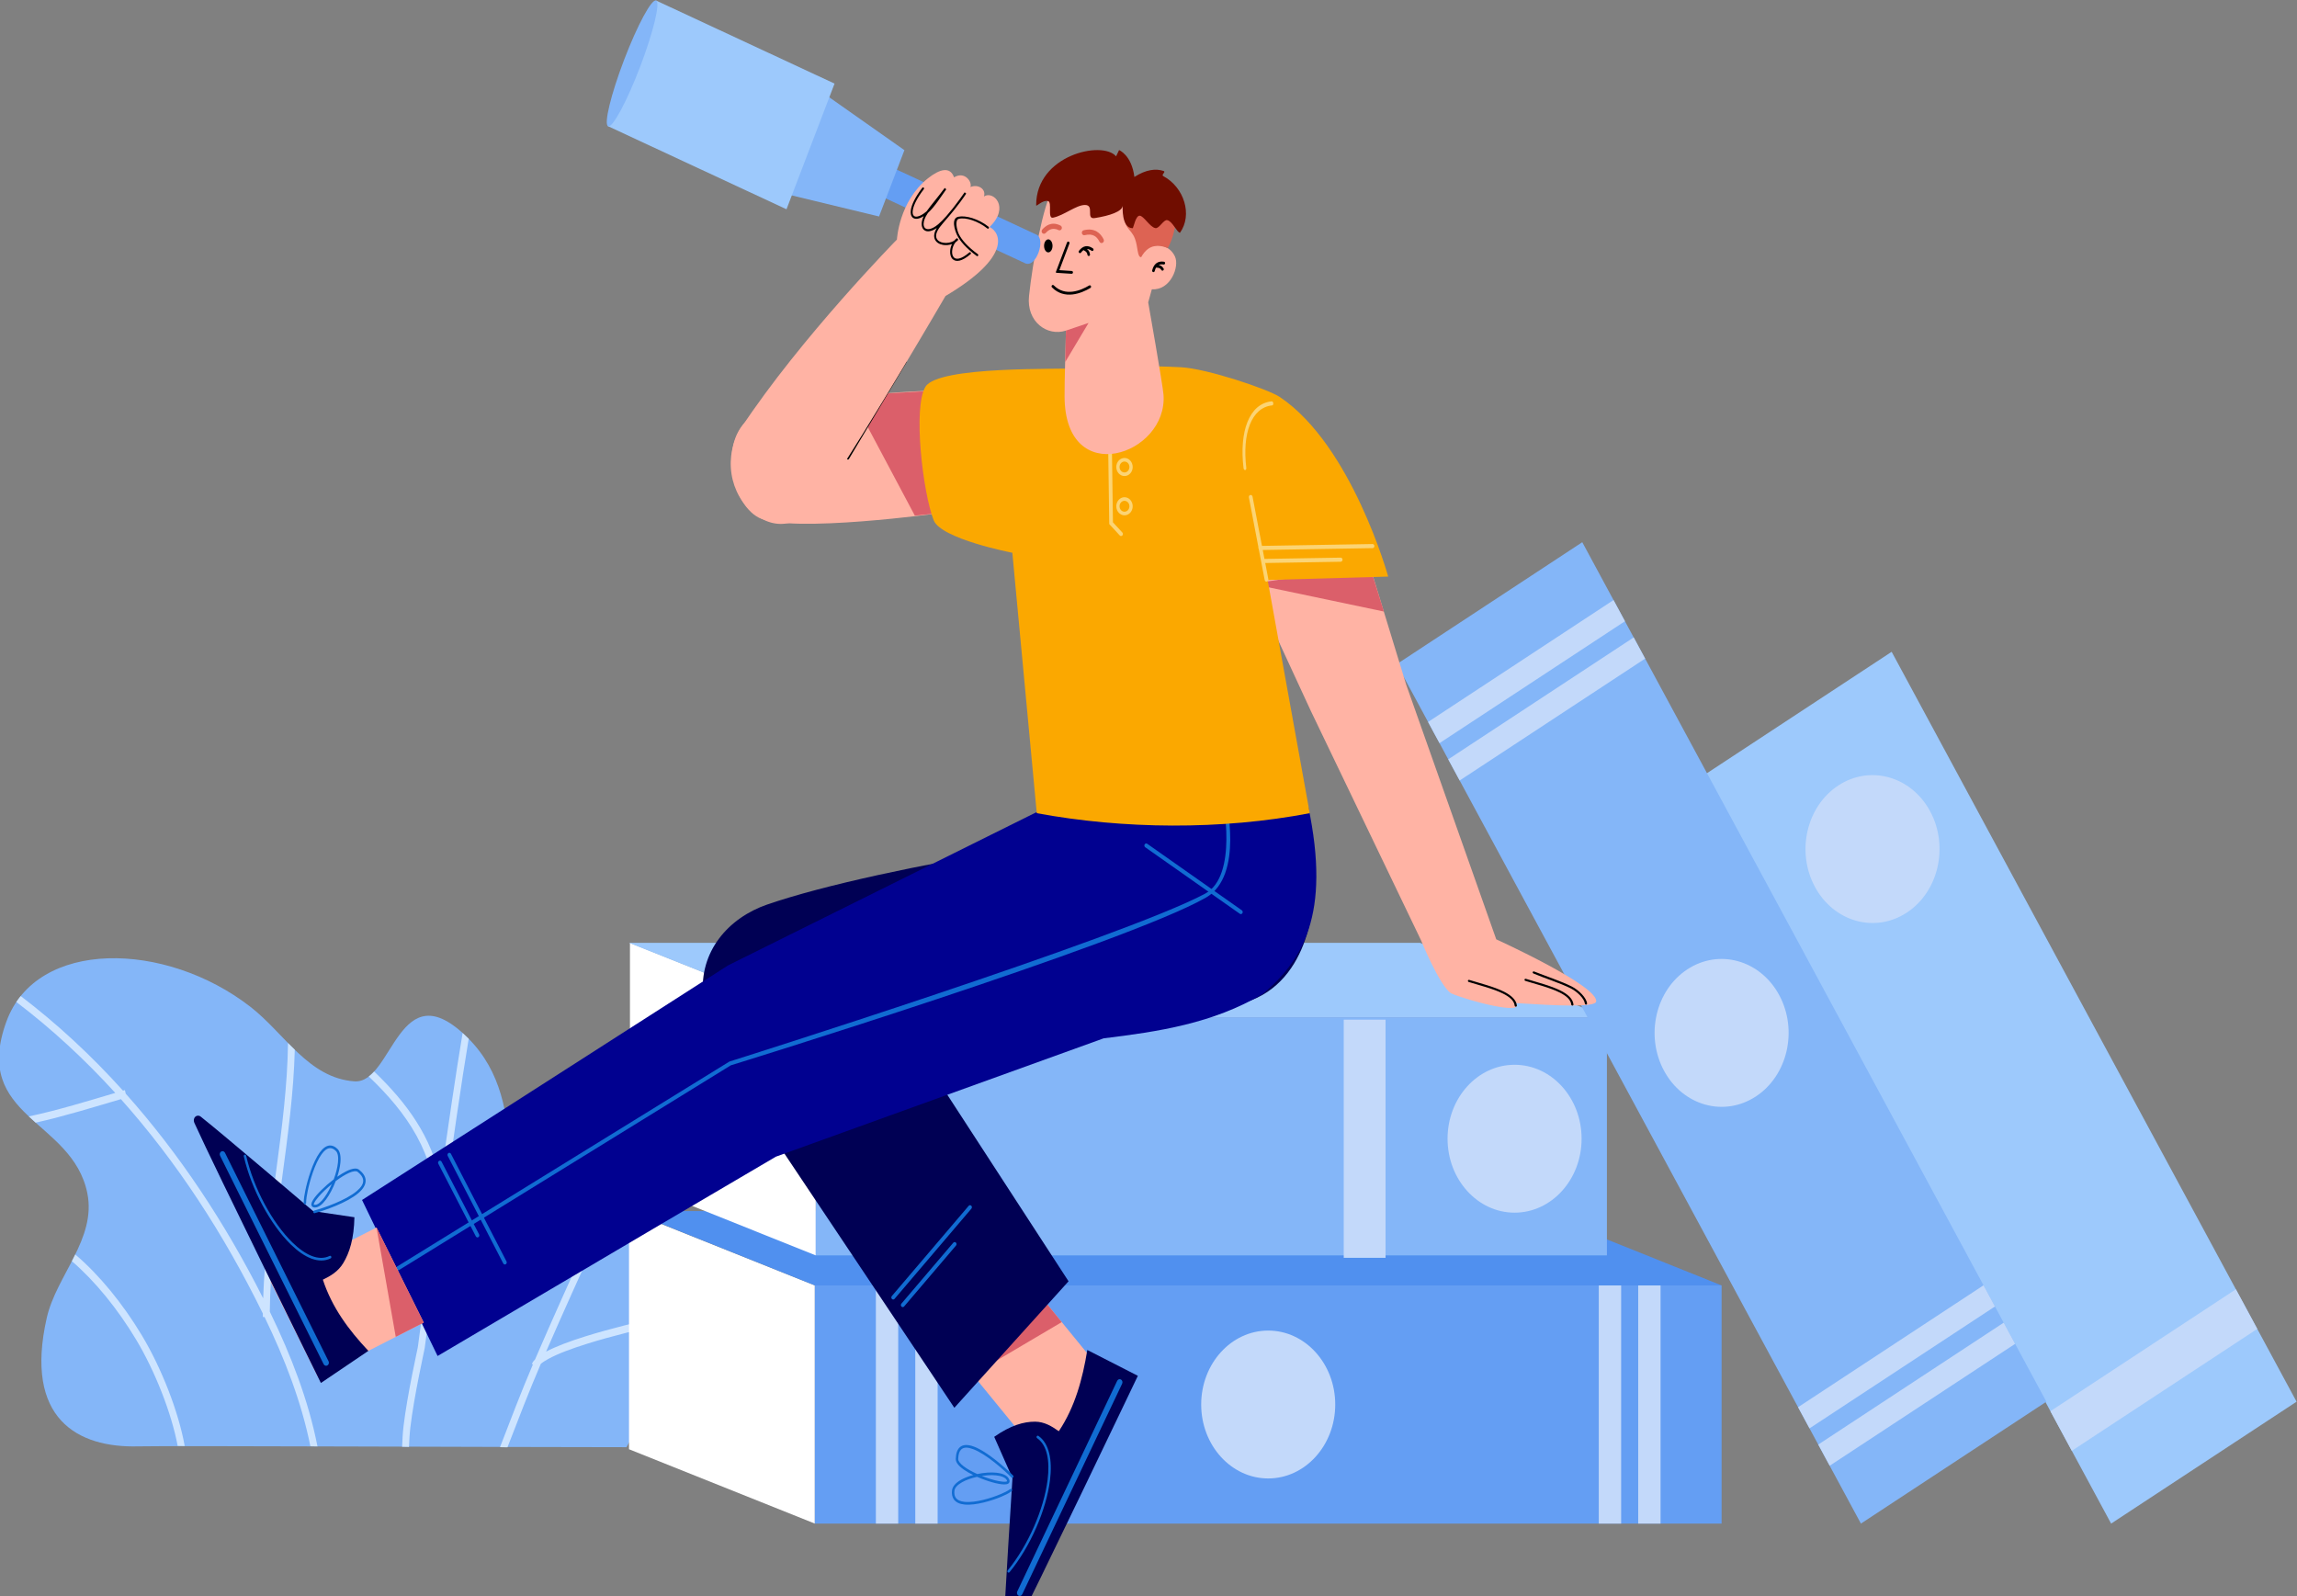 <svg width="1180" height="820" viewBox="0 0 1180 820" fill="none" xmlns="http://www.w3.org/2000/svg">
<rect x="0" y="0" width="1180" height="820" fill="#808080" stroke="none"/>
<g clip-path="url(#clip0_181_168)">
<path fill-rule="evenodd" clip-rule="evenodd" d="M321.842 743.42C334.02 721.591 350.653 685.14 341.684 654.083C329.368 611.436 285.297 647.654 274.121 639.341C251.796 622.733 275.298 568.026 240.462 533.296C204.513 497.456 202.014 556.949 182.027 555.486C158.417 553.757 146.299 530.921 128.657 517.21C85.016 483.295 18.821 482.133 3.287 524.78C-14.731 574.246 37.082 574.841 44.85 612.878C49.652 636.383 28.929 655.281 24.014 677.008C12.275 728.899 39.932 743.804 70.887 742.995C85.929 742.602 264.384 743.42 321.842 743.42Z" fill="#84B6F8"/>
<path fill-rule="evenodd" clip-rule="evenodd" d="M307.596 633.814C306.119 634.098 304.65 634.421 303.189 634.783C293.708 655.739 284.076 676.932 274.879 698.306C274.111 699.092 273.556 699.869 273.217 700.618L273.758 700.916C267.837 714.739 262.239 729.452 256.86 743.403L260.544 743.471L260.693 743.473C266.145 729.398 271.82 714.561 277.813 700.619C278.757 699.798 280.067 698.971 281.656 698.092C286.348 695.498 293.379 692.852 301.701 690.252C314.083 686.384 329.292 682.637 343.992 679.384C344.092 678.038 344.163 676.691 344.201 675.346C329.135 678.664 313.451 682.51 300.734 686.483C292.428 689.078 285.373 691.744 280.525 694.343C289.37 673.981 298.564 653.786 307.596 633.814ZM237.673 530.644C237.57 531.244 237.465 531.857 237.36 532.482C234.272 550.742 230.142 579.031 226.251 606.752C221.978 584.3 209.02 566.526 192.202 550.438C191.317 551.406 190.407 552.271 189.461 553C209.201 571.77 223.671 592.808 224.196 621.485C219.137 658.006 214.922 690.074 214.662 691.945C214.495 693.15 209.209 716.353 207.269 732.893C206.894 736.091 206.644 740.68 206.572 743.198L210.121 743.274C210.189 740.885 210.433 736.44 210.79 733.395C212.726 716.891 218.005 693.74 218.172 692.538C218.429 690.686 222.567 659.201 227.563 623.107H227.762C227.762 622.651 227.759 622.196 227.752 621.743C232.144 590.046 237.164 555.068 240.78 533.615C239.772 532.596 238.736 531.605 237.673 530.644ZM10.641 511.668C9.847 512.652 9.096 513.669 8.389 514.718C26.555 528.52 43.508 544.181 59.221 561.426C45.32 565.534 29.976 570.281 14.815 573.508C15.971 574.592 17.141 575.661 18.325 576.715C33.37 573.336 48.479 568.63 62.109 564.629C90.654 596.62 115.023 633.895 135.034 674.771C135.031 675.357 135.029 675.943 135.029 676.529H135.891C146.235 697.837 154.913 720.374 159.442 742.93L160.562 742.955L163.092 743.012C158.513 719.606 149.576 696.39 138.853 674.333L138.593 673.799C139.041 628.826 150.314 583.875 151.436 539.255C150.26 538.114 149.098 536.959 147.951 535.789C147.384 579.281 136.649 623.093 135.192 666.939C115.581 628.049 91.995 592.527 64.597 561.831L64.157 559.98L63.189 560.261C46.985 542.287 29.459 525.992 10.641 511.668ZM38.668 644.413C38.1 645.571 37.519 646.722 36.927 647.868C48.789 658.057 60.419 672.328 69.913 688.141C79.667 704.385 88.131 725.952 91.268 742.744L92.092 742.758L94.891 742.81C91.752 725.309 83.049 702.925 72.873 685.977C63.046 669.61 50.966 654.881 38.668 644.413Z" fill="#CDE4FF"/>
<path fill-rule="evenodd" clip-rule="evenodd" d="M323.13 744.474V622.125L418.587 660.319V782.668L323.13 744.474Z" fill="white"/>
<path fill-rule="evenodd" clip-rule="evenodd" d="M418.589 782.669V660.32H884.411V782.669H418.589Z" fill="#649EF3"/>
<path fill-rule="evenodd" clip-rule="evenodd" d="M323.389 622.126L418.587 660.32H884.409L789.211 622.126H323.389Z" fill="#5090EF"/>
<path fill-rule="evenodd" clip-rule="evenodd" d="M841.573 782.669V660.32H853.049V782.669H841.573ZM821.325 782.669V660.32H832.8V782.669H821.325ZM617.067 721.495C617.067 742.459 632.494 759.48 651.496 759.48C670.499 759.48 685.926 742.459 685.926 721.495C685.926 700.53 670.499 683.509 651.496 683.509C632.494 683.509 617.067 700.53 617.067 721.495ZM470.193 782.669V660.32H481.668V782.669H470.193ZM449.944 782.669V660.32H461.42V782.669H449.944Z" fill="#C3D9FA"/>
<path fill-rule="evenodd" clip-rule="evenodd" d="M323.616 606.694V484.345L419.073 522.539V644.888L323.616 606.694Z" fill="white"/>
<path fill-rule="evenodd" clip-rule="evenodd" d="M419.073 644.89V522.541H825.493V644.89H419.073Z" fill="#84B6F8"/>
<path fill-rule="evenodd" clip-rule="evenodd" d="M419.073 522.538L323.13 484.344H729.549L825.492 522.538H419.073Z" fill="#9DC9FC"/>
<path fill-rule="evenodd" clip-rule="evenodd" d="M711.776 646.131V523.782H690.3V646.131H711.776ZM812.491 584.957C812.491 605.922 797.064 622.943 778.062 622.943C759.06 622.943 743.632 605.922 743.632 584.957C743.632 563.992 759.06 546.972 778.062 546.972C797.064 546.972 812.491 563.992 812.491 584.957Z" fill="#C3D9FA"/>
<path fill-rule="evenodd" clip-rule="evenodd" d="M876.496 397.452L971.766 334.833L1179.78 720.048L1084.51 782.668L876.496 397.452Z" fill="#9DC9FC"/>
<path fill-rule="evenodd" clip-rule="evenodd" d="M717.565 341.149L812.836 278.529L1051.25 720.049L955.978 782.668L717.565 341.149Z" fill="#84B6F8"/>
<path fill-rule="evenodd" clip-rule="evenodd" d="M934.06 742.07L1029.33 679.45L1035.2 690.327L939.933 752.947L934.06 742.07ZM923.696 722.878L1018.97 660.258L1024.84 671.135L929.57 733.754L923.696 722.878ZM866.79 497.967C850.466 508.697 845.108 532.03 854.833 550.041C864.559 568.052 885.708 573.963 902.033 563.233C918.358 552.503 923.716 529.169 913.99 511.159C904.265 493.148 883.115 487.237 866.79 497.967ZM743.983 390.065L839.254 327.446L845.127 338.322L749.856 400.942L743.983 390.065ZM733.62 370.873L828.89 308.253L834.763 319.13L739.493 381.75L733.62 370.873ZM1053.33 724.926L1148.6 662.307L1159.59 682.662L1064.32 745.281L1053.33 724.926ZM944.321 403.53C927.996 414.26 922.638 437.594 932.364 455.605C942.089 473.616 963.239 479.527 979.564 468.797C995.888 458.067 1001.25 434.733 991.52 416.722C981.795 398.712 960.645 392.801 944.321 403.53Z" fill="#C3D9FA"/>
<path fill-rule="evenodd" clip-rule="evenodd" d="M722.344 351.604L703.786 290.934L642.629 298.663L673.319 365.051L729.945 482.908C729.945 482.908 739.335 505.988 745.335 510.229C745.337 510.23 745.342 510.23 745.342 510.232C745.343 510.235 745.333 510.24 745.336 510.242C745.339 510.243 745.353 510.238 745.36 510.241C754.117 514.073 783.456 521.793 778.726 515.284C799.584 516.612 819.515 517.59 819.967 514.491C821.148 506.397 768.645 482.536 768.645 482.536L722.344 351.604Z" fill="#FFB3A4"/>
<path fill-rule="evenodd" clip-rule="evenodd" d="M703.648 290.823L643.009 299.882L710.907 314.138L703.648 290.823Z" fill="#DB5F6A"/>
<path fill-rule="evenodd" clip-rule="evenodd" d="M783.586 503.875C788.867 505.535 796.155 507.28 801.293 509.884C804.52 511.519 806.908 513.46 807.176 516.024C807.208 516.329 807.488 516.568 807.802 516.558C808.116 516.546 808.344 516.289 808.312 515.983C808.008 513.076 805.428 510.763 801.768 508.908C796.574 506.276 789.211 504.5 783.872 502.822C783.567 502.726 783.255 502.884 783.176 503.175C783.097 503.465 783.281 503.779 783.586 503.875ZM754.51 504.439C759.792 506.1 767.079 507.844 772.217 510.448C775.444 512.084 777.832 514.024 778.101 516.588C778.133 516.894 778.413 517.133 778.727 517.122C779.04 517.111 779.268 516.854 779.236 516.548C778.932 513.64 776.352 511.327 772.692 509.472C767.498 506.84 760.135 505.065 754.797 503.386C754.491 503.29 754.179 503.448 754.1 503.739C754.021 504.03 754.205 504.343 754.51 504.439ZM787.781 500.102C793.282 502.415 801.816 505.138 806.954 507.742C810.181 509.377 813.892 512.949 814.161 515.513C814.193 515.819 814.473 516.058 814.787 516.047C815.1 516.035 815.328 515.779 815.296 515.472C814.992 512.565 811.089 508.621 807.429 506.766C802.235 504.134 794.193 501.471 788.067 499.049C787.769 498.931 787.451 499.111 787.372 499.402C787.293 499.693 787.486 499.978 787.781 500.102Z" fill="black"/>
<path fill-rule="evenodd" clip-rule="evenodd" d="M491.255 200.053C491.255 200.053 405.146 202.768 387.572 213.043C368.518 224.182 375.015 258.193 389.721 265.882C405.786 274.282 483.964 263.443 483.964 263.443L491.255 200.053Z" fill="#FFB3A4"/>
<path fill-rule="evenodd" clip-rule="evenodd" d="M491.246 200.053L483.963 263.444L469.97 264.887L437.144 203.153L491.246 200.053Z" fill="#DB5F6A"/>
<path fill-rule="evenodd" clip-rule="evenodd" d="M499.703 706.17L534.827 666.178L574.994 715.338L539.869 755.33L499.703 706.17Z" fill="#FFB3A4"/>
<path fill-rule="evenodd" clip-rule="evenodd" d="M510.741 738.096C519.156 732.209 525.862 730.288 531.736 730.314C536.473 730.336 540.275 732.631 543.926 735.218C552.186 722.86 556.103 708.559 558.569 693.484L584.531 706.749C584.531 706.749 531.284 818.248 519.775 840.337C518.338 843.096 515.411 841.778 515.478 839.286C515.847 825.802 520.118 759.317 520.118 759.317L510.741 738.096Z" fill="#000054"/>
<path fill-rule="evenodd" clip-rule="evenodd" d="M499.703 706.17L534.827 666.178L545.438 679.165L499.703 706.17Z" fill="#DB5F6A"/>
<path fill-rule="evenodd" clip-rule="evenodd" d="M523.191 819.661C522.488 819.255 522.216 818.296 522.584 817.52L573.916 709.325C574.284 708.549 575.153 708.249 575.856 708.655C576.56 709.061 576.831 710.021 576.464 710.796L525.131 818.991C524.763 819.767 523.894 820.067 523.191 819.661ZM502.045 757.21C503.804 756.836 505.588 756.588 507.383 756.47C510.614 756.265 513.591 756.555 515.635 757.42C517.163 758.068 518.192 759.051 518.562 760.326C518.688 760.758 518.659 761.126 518.535 761.435C518.412 761.738 518.187 761.999 517.844 762.189C517.391 762.439 516.668 762.571 515.734 762.55C512.663 762.485 507.025 760.877 501.93 758.635C499.073 759.265 496.334 760.223 494.206 761.429C493.083 762.065 492.134 762.768 491.442 763.534C490.818 764.224 490.408 764.957 490.313 765.741C490.129 767.27 490.357 768.445 490.938 769.32C491.842 770.68 493.532 771.298 495.592 771.507C501.174 772.073 509.392 769.488 513.858 767.605C515.536 766.898 517.456 766.04 518.948 764.94C519.234 764.728 519.622 764.813 519.813 765.129C520.005 765.445 519.928 765.873 519.641 766.084C518.076 767.239 516.064 768.149 514.303 768.891C509.702 770.831 501.229 773.461 495.477 772.878C493.003 772.627 491.017 771.767 489.932 770.134C489.187 769.013 488.84 767.519 489.076 765.559C489.319 763.547 491.037 761.677 493.636 760.204C495.417 759.195 497.61 758.35 499.947 757.716C498.2 756.863 496.576 755.944 495.213 755.002C493.695 753.952 492.498 752.865 491.788 751.812C491.241 751.002 490.971 750.195 490.993 749.429C491.079 746.555 491.803 744.696 492.913 743.6C494.573 741.959 497.194 741.963 500.232 743.091C507.256 745.699 516.668 754.179 520.447 757.967C520.702 758.222 520.721 758.657 520.49 758.939C520.258 759.22 519.863 759.241 519.608 758.986C515.908 755.278 506.71 746.949 499.834 744.396C497.31 743.459 495.125 743.262 493.745 744.626C492.828 745.531 492.311 747.099 492.241 749.474C492.224 750.02 492.482 750.578 492.906 751.157C493.408 751.844 494.143 752.538 495.041 753.228C496.874 754.636 499.37 756.01 502.045 757.21ZM504.347 758.184C505.377 758.025 506.414 757.912 507.455 757.845C510.482 757.652 513.273 757.895 515.188 758.705C516.299 759.176 517.105 759.819 517.374 760.746C517.388 760.796 517.404 760.839 517.394 760.877C517.379 760.933 517.315 760.945 517.251 760.976C517.109 761.045 516.932 761.091 516.723 761.123C515.852 761.259 514.538 761.135 512.965 760.827C510.488 760.343 507.392 759.397 504.347 758.184ZM533.444 737.611C539.016 741.478 540.693 750.037 539.402 760.384C537.513 775.539 529.337 794.554 518.606 807.634C518.375 807.916 517.98 807.937 517.725 807.683C517.469 807.427 517.45 806.992 517.681 806.71C528.246 793.832 536.306 775.117 538.166 760.196C539.377 750.492 538.005 742.403 532.78 738.777C532.488 738.575 532.4 738.149 532.584 737.828C532.767 737.506 533.152 737.409 533.444 737.611Z" fill="#116CD2"/>
<path fill-rule="evenodd" clip-rule="evenodd" d="M366.874 534.935C364.192 529.826 362.468 524.107 361.873 518.117L361.239 511.724C358.968 488.845 374.194 471.515 394.109 464.659C423.482 454.546 473.175 444.106 521.596 436.102C532.833 434.245 535.059 411.577 535.059 411.577L670.876 414.931L674.588 457.804C675.219 465.094 671.852 510.801 632.405 516.503C592.56 522.264 528.982 534.183 474.705 544.006L548.931 658.199L490.261 723.181C490.261 723.181 418.8 616.206 372.39 546.884C369.907 543.175 368.072 539.133 366.874 534.935Z" fill="#000054"/>
<path fill-rule="evenodd" clip-rule="evenodd" d="M484.182 557.234L448.7 507.111C448.374 506.652 447.773 506.57 447.356 506.929C446.939 507.288 446.865 507.952 447.191 508.412L482.673 558.534C482.998 558.994 483.6 559.075 484.016 558.716C484.433 558.357 484.507 557.694 484.182 557.234ZM459.545 667.226L499.022 620.881C499.384 620.456 499.365 619.788 498.98 619.389C498.594 618.989 497.989 619.01 497.626 619.435L458.15 665.779C457.788 666.204 457.807 666.872 458.192 667.272C458.578 667.672 459.183 667.651 459.545 667.226ZM464.451 671.134L491.123 639.822C491.485 639.397 491.466 638.728 491.081 638.329C490.696 637.93 490.09 637.95 489.728 638.375L463.056 669.687C462.694 670.113 462.713 670.781 463.098 671.18C463.483 671.58 464.089 671.559 464.451 671.134Z" fill="#116CD2"/>
<path fill-rule="evenodd" clip-rule="evenodd" d="M373.987 495.935L559.541 403.761L672.023 414.039C683.919 470.393 668.799 493.518 648.747 510.578C622.94 525.83 595.007 529.964 566.939 533.399L398.598 594.174L343.077 626.801V626.8L224.794 696.572L185.982 616.43L373.987 495.935Z" fill="#010190"/>
<path fill-rule="evenodd" clip-rule="evenodd" d="M204.863 652.49L375.422 547.259C375.422 547.259 577.502 484.93 619.423 461.151C639.333 449.857 629.616 410.459 629.616 410.459C629.848 409.501 629.355 408.976 628.861 408.982C628.443 408.988 628.025 409.375 628.046 410.204C628.046 410.204 636.296 449.901 619.054 459.096C576.829 481.616 374.7 545.32 374.7 545.32L203.968 650.623C203.5 650.896 203.322 651.535 203.569 652.051C203.817 652.567 204.396 652.763 204.863 652.49Z" fill="#116CD2"/>
<path fill-rule="evenodd" clip-rule="evenodd" d="M637.957 467.631L589.346 433.449C588.9 433.136 588.308 433.281 588.024 433.773C587.74 434.265 587.871 434.917 588.317 435.231L636.927 469.413C637.373 469.726 637.966 469.581 638.25 469.089C638.534 468.597 638.403 467.945 637.957 467.631ZM230.004 593.77L258.53 649.035C258.791 649.542 259.376 649.719 259.835 649.43C260.295 649.141 260.455 648.496 260.194 647.989L231.668 592.724C231.406 592.217 230.821 592.04 230.362 592.329C229.902 592.618 229.742 593.263 230.004 593.77ZM225.174 597.791L244.447 635.13C244.709 635.637 245.294 635.814 245.753 635.525C246.213 635.237 246.373 634.592 246.111 634.085L226.838 596.746C226.576 596.239 225.992 596.062 225.532 596.35C225.073 596.639 224.912 597.284 225.174 597.791Z" fill="#116CD2"/>
<path fill-rule="evenodd" clip-rule="evenodd" d="M193.418 630.568L217.681 679.4L163.251 707.227L138.988 658.396L193.418 630.568Z" fill="#FFB3A4"/>
<path fill-rule="evenodd" clip-rule="evenodd" d="M182.069 625.296C181.849 636.286 179.586 643.509 176.311 648.89C173.67 653.23 169.832 655.451 165.858 657.371C170.607 671.804 179.229 683.323 189.238 693.94L164.847 710.438C164.847 710.438 110.206 599.764 99.913 576.956C98.627 574.107 101.244 572.149 103.087 573.592C113.057 581.399 160.861 622.152 160.861 622.152L182.069 625.296Z" fill="#000054"/>
<path fill-rule="evenodd" clip-rule="evenodd" d="M193.418 630.568L217.681 679.4L203.302 686.751L193.418 630.568Z" fill="#DB5F6A"/>
<path fill-rule="evenodd" clip-rule="evenodd" d="M113.623 591.545C114.318 591.124 115.193 591.405 115.575 592.173L168.783 699.259C169.165 700.027 168.909 700.992 168.214 701.413C167.518 701.834 166.643 701.552 166.262 700.784L113.053 593.698C112.672 592.931 112.927 591.966 113.623 591.545ZM172.462 606.718C171.772 608.536 170.971 610.311 170.063 612.031C168.428 615.113 166.561 617.687 164.775 619.085C163.44 620.13 162.128 620.529 160.961 620.163C160.566 620.039 160.303 619.809 160.14 619.524C159.979 619.243 159.906 618.892 159.953 618.472C160.015 617.918 160.317 617.18 160.849 616.333C162.6 613.548 166.936 609.261 171.451 605.823C172.558 602.85 173.353 599.803 173.621 597.18C173.763 595.796 173.759 594.535 173.564 593.475C173.388 592.52 173.063 591.737 172.524 591.216C171.472 590.2 170.459 589.759 169.477 589.808C167.95 589.884 166.547 591.095 165.248 592.871C161.729 597.684 159.127 606.665 158.074 611.81C157.679 613.743 157.262 615.982 157.266 617.962C157.267 618.342 156.988 618.651 156.644 618.652C156.299 618.653 156.019 618.345 156.018 617.965C156.014 615.887 156.442 613.536 156.857 611.507C157.942 606.205 160.651 596.966 164.278 592.006C165.838 589.872 167.586 588.525 169.42 588.432C170.678 588.369 171.998 588.878 173.346 590.181C174.73 591.518 175.189 594.132 174.861 597.335C174.636 599.53 174.059 602.013 173.243 604.51C174.854 603.379 176.447 602.395 177.913 601.666C179.546 600.853 181.03 600.356 182.218 600.286C183.132 600.233 183.89 600.432 184.456 600.877C186.577 602.548 187.579 604.243 187.791 605.87C188.11 608.304 186.655 610.708 184.121 612.874C178.262 617.881 166.649 621.828 161.697 623.202C161.363 623.295 161.024 623.071 160.94 622.702C160.856 622.334 161.059 621.96 161.393 621.867C166.241 620.522 177.62 616.688 183.357 611.785C185.461 609.987 186.821 608.088 186.556 606.066C186.381 604.722 185.484 603.378 183.731 601.998C183.328 601.68 182.765 601.608 182.093 601.677C181.296 601.757 180.365 602.048 179.347 602.491C177.27 603.395 174.85 604.926 172.462 606.718ZM170.453 608.293C170.002 609.325 169.513 610.34 168.987 611.336C167.455 614.222 165.726 616.652 164.053 617.962C163.082 618.721 162.151 619.105 161.303 618.839C161.257 618.824 161.216 618.816 161.193 618.785C161.158 618.74 161.186 618.675 161.197 618.599C161.223 618.431 161.287 618.242 161.378 618.033C161.758 617.158 162.58 616.019 163.684 614.744C165.421 612.737 167.851 610.417 170.453 608.293ZM169.858 646.414C163.854 649.39 156.466 646.189 149.373 639.272C138.984 629.141 129.164 611.097 125.238 593.995C125.153 593.626 125.356 593.252 125.69 593.158C126.024 593.065 126.363 593.288 126.448 593.657C130.313 610.495 139.971 628.265 150.199 638.24C156.851 644.728 163.716 647.949 169.346 645.158C169.661 645.002 170.03 645.157 170.171 645.504C170.312 645.851 170.172 646.258 169.858 646.414Z" fill="#116CD2"/>
<path fill-rule="evenodd" clip-rule="evenodd" d="M520.054 283.951L532.598 417.729C576.945 425.954 627.307 426.48 672.84 417.729L651.197 297.927L713.136 296.19C713.136 296.19 694.513 228.918 657.578 204.019C651.301 199.788 619.701 189.311 606.706 188.648C589.074 187.748 570.598 187.914 553.797 189.178C544.335 189.89 482.135 187.885 475.454 198.624C468.884 209.182 474.081 253.01 479.624 267.221C483.401 276.907 520.054 283.951 520.054 283.951Z" fill="#FBA800"/>
<path fill-rule="evenodd" clip-rule="evenodd" d="M653.276 206.158C641.663 207.345 636.561 221.757 638.824 240.493C638.894 241.07 639.269 241.507 639.661 241.468C640.053 241.428 640.314 240.928 640.245 240.351C638.139 222.919 642.726 209.354 653.53 208.249C653.922 208.209 654.183 207.709 654.113 207.131C654.043 206.554 653.668 206.118 653.276 206.158ZM651.559 297.521L643.445 255.096C643.336 254.525 642.828 254.16 642.311 254.28C641.793 254.4 641.463 254.961 641.572 255.532L649.685 297.957C649.794 298.528 650.302 298.893 650.819 298.772C651.337 298.652 651.668 298.091 651.559 297.521Z" fill="#FBD474"/>
<path fill-rule="evenodd" clip-rule="evenodd" d="M647.476 282.55L705.114 281.577C705.643 281.568 706.065 281.088 706.057 280.505C706.049 279.922 705.614 279.456 705.085 279.465L647.447 280.438C646.919 280.447 646.497 280.926 646.505 281.51C646.513 282.093 646.948 282.559 647.476 282.55ZM649.791 289.224L688.733 288.567C689.261 288.558 689.684 288.078 689.675 287.495C689.667 286.911 689.232 286.445 688.704 286.454L649.761 287.112C649.233 287.12 648.81 287.6 648.819 288.184C648.827 288.767 649.262 289.233 649.791 289.224ZM577.665 235.249C579.991 235.249 581.879 237.332 581.879 239.897C581.879 242.463 579.991 244.546 577.665 244.546C575.34 244.546 573.452 242.463 573.452 239.897C573.452 237.332 575.34 235.249 577.665 235.249ZM577.665 237.101C579.064 237.101 580.199 238.354 580.199 239.897C580.199 241.44 579.064 242.693 577.665 242.693C576.267 242.693 575.131 241.44 575.131 239.897C575.131 238.354 576.267 237.101 577.665 237.101ZM577.665 255.421C579.991 255.421 581.879 257.504 581.879 260.069C581.879 262.635 579.991 264.718 577.665 264.718C575.34 264.718 573.452 262.635 573.452 260.069C573.452 257.504 575.34 255.421 577.665 255.421ZM577.665 257.273C579.064 257.273 580.199 258.526 580.199 260.069C580.199 261.613 579.064 262.865 577.665 262.865C576.267 262.865 575.131 261.613 575.131 260.069C575.131 258.526 576.267 257.273 577.665 257.273Z" fill="#FBD474"/>
<path fill-rule="evenodd" clip-rule="evenodd" d="M570.361 269.776L575.176 274.999C575.523 275.439 576.127 275.486 576.527 275.104C576.926 274.721 576.969 274.054 576.622 273.613L571.734 268.312L571.139 225.457C571.132 224.874 570.696 224.409 570.168 224.418C569.639 224.427 569.217 224.907 569.225 225.49L569.826 268.844C569.832 269.254 570.048 269.606 570.361 269.776Z" fill="#FBD474"/>
<path fill-rule="evenodd" clip-rule="evenodd" d="M436.09 235.789C435.921 236.073 435.575 236.152 435.317 235.965C435.06 235.779 434.988 235.397 435.158 235.113L464.747 185.5C464.917 185.216 465.263 185.137 465.521 185.324C465.778 185.511 465.849 185.893 465.68 186.177L436.09 235.789Z" fill="black"/>
<path fill-rule="evenodd" clip-rule="evenodd" d="M590.336 126.891C591.226 118.427 591.184 96.368 572.485 88.496C560.292 83.363 546.345 87.124 541.263 95.925C535.64 105.664 530.454 135.047 528.627 152.024C527.2 165.286 537.939 172.979 547.602 169.823C547.36 181.102 546.853 194.409 546.884 203.691C547.047 251.755 600.017 233.729 597.712 202.753C597.338 197.719 589.851 155.327 589.851 155.327L591.715 148.603C601.279 149.284 606.021 137.04 603.6 131.782C601.592 127.421 596.715 124.546 590.336 126.891Z" fill="#FFB3A4"/>
<path fill-rule="evenodd" clip-rule="evenodd" d="M577.91 107.808C576.889 118.178 580.709 116.714 582.994 122.492C584.658 126.701 584.117 132.162 586.245 132.11C587.834 129.272 591.392 123.968 599.901 127.441C602.034 123.716 603.534 118.422 604.162 113.031L577.91 107.808Z" fill="#DD6353"/>
<path fill-rule="evenodd" clip-rule="evenodd" d="M606.163 119.572C612.726 110.47 608.37 96.225 597.598 90.462C596.333 89.785 599.147 88.309 597.764 87.839C593.729 86.467 588.682 87.101 582.749 90.896C581.349 79.63 574.88 77.096 574.88 77.096L573.351 80.309C566.281 71.995 532.182 79.669 532.292 105.443C532.246 106.46 535.544 102.547 538.43 103.301C540.629 103.876 537.974 112.425 540.93 111.827C546.583 110.682 552.818 105.304 557.35 105.295C562.534 105.284 557.502 112.792 562.406 112.021C570.273 110.783 576.463 108.621 576.747 105.706C576.747 105.706 575.929 117.371 581.953 117.225C582.363 116.493 583.471 110.769 585.438 110.802C587.575 110.839 590.673 116.686 593.567 117.185C595.497 117.518 597.756 112.717 599.605 113.085C602.336 113.628 604.51 119.319 606.163 119.572Z" fill="#700D00"/>
<path fill-rule="evenodd" clip-rule="evenodd" d="M559.209 165.883L547.585 169.824L547.236 185.94L559.209 165.883Z" fill="#DB5F6A"/>
<path fill-rule="evenodd" clip-rule="evenodd" d="M544.206 138.785L549.382 125.087C549.523 124.717 549.36 124.293 549.014 124.143C548.674 123.997 548.289 124.177 548.152 124.54L542.435 139.668C542.416 139.718 542.408 139.771 542.412 139.825C542.416 139.878 542.431 139.929 542.457 139.976C542.481 140.02 542.516 140.057 542.558 140.085C542.6 140.112 542.648 140.129 542.698 140.133L550.496 140.639C550.864 140.663 551.177 140.357 551.199 139.963C551.222 139.568 550.945 139.222 550.575 139.198L544.206 138.785Z" fill="black"/>
<path fill-rule="evenodd" clip-rule="evenodd" d="M557.239 120.807C559.381 120.269 560.998 120.483 562.222 121.177C563.429 121.861 564.235 122.988 564.813 124.168C565.124 124.801 565.855 125.045 566.447 124.713C567.039 124.381 567.267 123.599 566.957 122.966C566.162 121.344 565.015 119.831 563.356 118.89C561.716 117.96 559.557 117.565 556.685 118.288C556.034 118.451 555.63 119.148 555.783 119.844C555.936 120.54 556.588 120.971 557.239 120.807Z" fill="#DD6353"/>
<path fill-rule="evenodd" clip-rule="evenodd" d="M540.41 147.624C546.832 154.128 555.501 150.706 560.16 147.918C560.486 147.722 560.6 147.279 560.417 146.93C560.238 146.589 559.836 146.463 559.517 146.654C555.224 149.224 547.235 152.562 541.317 146.569C541.256 146.506 541.182 146.456 541.101 146.423C541.02 146.39 540.932 146.374 540.844 146.376C540.756 146.379 540.67 146.4 540.591 146.438C540.511 146.476 540.441 146.53 540.384 146.597C540.259 146.74 540.193 146.925 540.198 147.115C540.202 147.305 540.278 147.487 540.41 147.624Z" fill="black"/>
<path fill-rule="evenodd" clip-rule="evenodd" d="M544.803 115.865C539.737 113.34 536.71 116.555 535.447 117.878C534.969 118.378 534.961 119.197 535.429 119.708C535.897 120.219 536.663 120.227 537.14 119.727C538.039 118.786 540.176 116.415 543.78 118.212C544.386 118.514 545.106 118.233 545.388 117.585C545.671 116.937 545.408 116.167 544.803 115.865Z" fill="#DD6353"/>
<path d="M538.524 129.647C539.722 129.647 540.694 128.15 540.694 126.303C540.694 124.456 539.722 122.959 538.524 122.959C537.325 122.959 536.354 124.456 536.354 126.303C536.354 128.15 537.325 129.647 538.524 129.647Z" fill="black"/>
<path fill-rule="evenodd" clip-rule="evenodd" d="M593.868 137.477C594.763 137.464 595.348 137.581 595.768 137.817C596.17 138.042 596.402 138.376 596.641 138.743C596.849 139.063 597.261 139.145 597.561 138.922C597.868 138.692 597.941 138.239 597.727 137.911C597.365 137.354 596.988 136.876 596.379 136.535C596.074 136.364 595.706 136.225 595.242 136.138C595.921 135.803 596.76 135.715 597.771 135.872C598.135 135.929 598.47 135.654 598.523 135.264C598.576 134.87 598.327 134.501 597.959 134.444C596.282 134.183 594.976 134.501 593.981 135.267C592.995 136.027 592.303 137.246 591.898 138.881C591.803 139.266 592.012 139.664 592.373 139.766C592.728 139.867 593.089 139.635 593.183 139.255C593.352 138.571 593.576 137.974 593.868 137.477ZM556.599 128.482C557.418 128.882 557.905 129.257 558.198 129.664C558.478 130.055 558.563 130.465 558.641 130.908C558.71 131.295 559.053 131.558 559.41 131.493C559.776 131.427 560.014 131.049 559.943 130.651C559.824 129.978 559.662 129.371 559.237 128.78C559.025 128.485 558.742 128.19 558.354 127.897C559.098 127.905 559.893 128.21 560.753 128.818C561.063 129.037 561.471 128.94 561.667 128.61C561.863 128.278 561.776 127.827 561.464 127.607C560.037 126.598 558.73 126.286 557.537 126.526C556.353 126.763 555.263 127.553 554.278 128.853C554.046 129.16 554.086 129.618 554.375 129.876C554.66 130.131 555.076 130.086 555.304 129.784C555.716 129.24 556.146 128.8 556.599 128.482Z" fill="black"/>
<path fill-rule="evenodd" clip-rule="evenodd" d="M458.308 86.034L532.388 120.512C537.397 122.514 532.425 137.688 526.739 135.288L452.659 100.811L458.308 86.034Z" fill="#649EF3"/>
<path fill-rule="evenodd" clip-rule="evenodd" d="M422.431 47.461L464.609 77.138L451.582 111.209L402.581 99.38L422.431 47.461Z" fill="#84B6F8"/>
<path fill-rule="evenodd" clip-rule="evenodd" d="M337 0.258L428.722 42.946L404.039 107.502L312.317 64.814L337 0.258Z" fill="#9DC9FC"/>
<path fill-rule="evenodd" clip-rule="evenodd" d="M337.055 0.277C334.807 -0.769 327.451 12.847 320.638 30.665C313.825 48.483 310.12 63.798 312.368 64.844C314.616 65.891 321.972 52.274 328.785 34.456C335.597 16.639 339.303 1.323 337.055 0.277Z" fill="#84B6F8"/>
<path fill-rule="evenodd" clip-rule="evenodd" d="M387.556 264.018C381.302 259.172 377.064 251.768 375.786 243.455C374.508 235.142 376.297 226.61 380.753 219.76C411.372 173.374 460.761 123.056 460.761 123.056C460.761 123.056 461.72 103.53 476.713 91.594C482.729 86.805 488.11 85.391 490.112 91.099C495.671 87.746 499.539 93.547 498.524 96.08C502.509 94.399 506.684 97.171 505.464 100.93C510.163 97.739 519.023 106.295 508.357 116.618C513.946 119.337 520.074 131.7 485.717 152.049C485.717 152.049 447.445 217.932 422.825 254.816C413.562 268.694 400.341 273.924 387.556 264.019L387.556 264.018Z" fill="#FFB3A4"/>
<path fill-rule="evenodd" clip-rule="evenodd" d="M489.059 125.376C487.571 125.911 485.916 126.055 484.434 125.802C482.523 125.476 480.914 124.489 480.24 122.928C479.629 121.515 479.75 119.567 481.235 117.126C479.51 118.313 478.016 118.825 476.835 118.835C475.74 118.845 474.888 118.437 474.312 117.742C473.744 117.058 473.436 116.077 473.47 114.882C473.502 113.766 473.836 112.445 474.529 111.016C473.357 111.763 472.299 112.195 471.403 112.342C470.382 112.51 469.548 112.317 468.945 111.839C468.053 111.132 467.61 109.758 467.93 107.757C468.354 105.114 470.13 101.259 473.808 96.463C473.988 96.228 474.306 96.199 474.518 96.398C474.731 96.596 474.758 96.947 474.577 97.182C471.063 101.765 469.328 105.425 468.923 107.951C468.692 109.397 468.888 110.424 469.533 110.935C469.954 111.268 470.542 111.359 471.254 111.242C472.492 111.038 474.057 110.208 475.82 108.715C475.89 108.656 475.961 108.594 476.032 108.531C478.237 105.403 481.208 102.063 485.334 96.537L486.116 97.24C483.68 100.584 480.125 106.298 476.755 109.318C476.676 109.431 476.598 109.544 476.52 109.656C475.171 111.627 474.52 113.459 474.479 114.917C474.454 115.779 474.646 116.497 475.056 116.991C475.569 117.61 476.407 117.85 477.485 117.659C478.709 117.441 480.212 116.678 481.932 115.245C483.256 114.143 484.713 112.647 486.177 110.988C487.352 109.612 488.508 108.219 489.642 106.81C492.159 103.613 494.375 100.486 495.554 98.779L496.362 99.445C494.306 102.535 492.184 105.328 490.223 107.761C489.163 109.099 488.055 110.444 486.95 111.7C485.168 113.793 483.716 115.447 482.858 116.593C480.951 119.135 480.553 121.069 481.15 122.45C481.696 123.714 483.04 124.439 484.588 124.702C486.427 125.016 488.575 124.668 490.185 123.628C490.61 123.114 491.11 122.665 491.666 122.296L492.304 123.14C491.888 123.66 491.393 124.114 490.838 124.483C489.821 125.741 489.228 127.403 489.12 128.934C489.025 130.265 489.289 131.505 490.022 132.242C490.619 132.843 491.519 133.074 492.737 132.787C494.107 132.463 495.834 131.503 497.962 129.684C498.182 129.496 498.498 129.54 498.669 129.783C498.84 130.026 498.8 130.375 498.58 130.563C496.291 132.52 494.421 133.526 492.949 133.874C491.325 134.258 490.138 133.866 489.342 133.065C488.403 132.119 487.993 130.554 488.114 128.847C488.196 127.695 488.518 126.482 489.059 125.376ZM501.77 131.501C496.323 127.508 493.149 123.828 491.644 120.715C490.586 118.528 488.394 112.152 492.332 111.329C496.141 110.532 502.768 112.434 507.825 116.484C508.051 116.664 508.1 117.012 507.937 117.261C507.773 117.51 507.458 117.565 507.233 117.385C502.462 113.564 496.122 111.5 492.56 112.412C490.326 112.985 491.618 118.298 492.533 120.191C493.986 123.196 497.072 126.721 502.328 130.575C502.56 130.744 502.623 131.09 502.469 131.345C502.315 131.602 502.002 131.671 501.77 131.501Z" fill="black"/>
</g>
<defs>
<clipPath id="clip0_181_168">
<rect width="1180" height="820" fill="white"/>
</clipPath>
</defs>
</svg>
